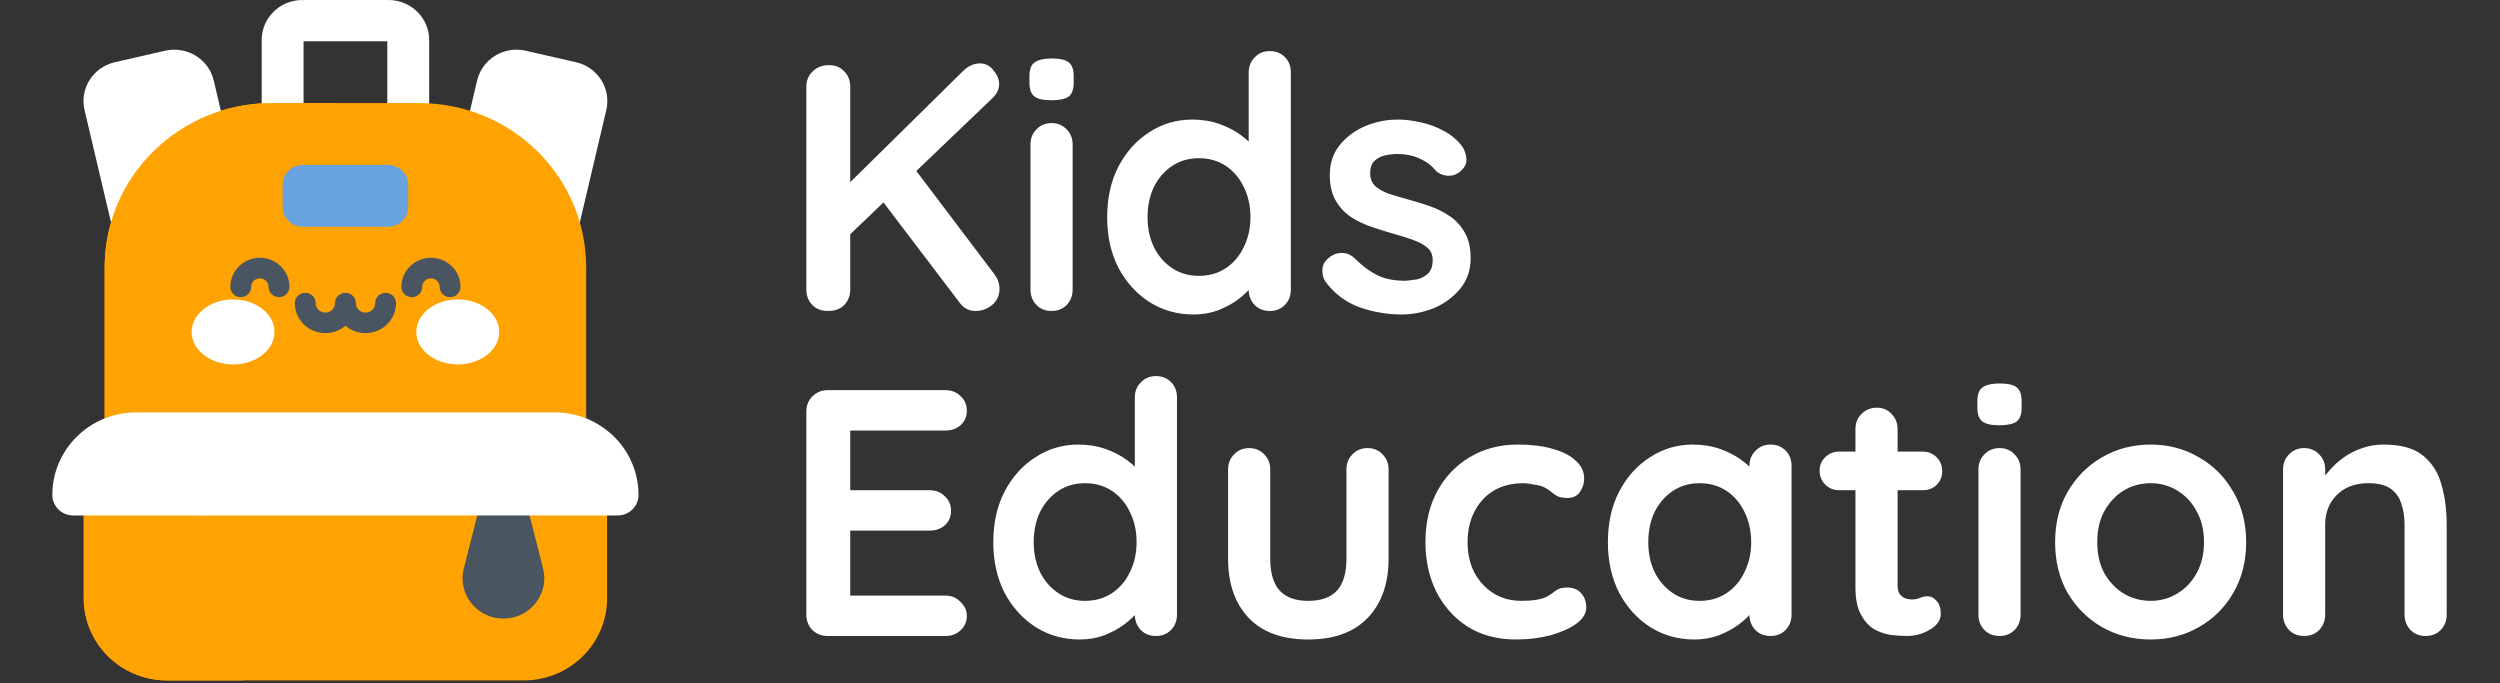 <svg width="300" height="82" viewBox="0 0 300 82" fill="none" xmlns="http://www.w3.org/2000/svg">
<rect x="0" y="0" width="300" height="82" fill="#333333" stroke="none"/>
<g clip-path="url(#clip0_1739_5)">
<path d="M68.173 32.651L52.669 29.106L57.253 9.664C57.859 7.091 60.47 5.489 63.083 6.086L69.123 7.467C71.736 8.065 73.363 10.636 72.756 13.21L68.173 32.651Z" fill="white"/>
<path d="M14.73 32.652L30.233 29.106L25.65 9.664C25.043 7.091 22.433 5.489 19.82 6.086L13.779 7.468C11.166 8.065 9.539 10.636 10.146 13.21L14.73 32.652Z" fill="white"/>
<path d="M47.732 4.948H35.17L36.426 -0H46.476L47.732 4.948Z" fill="white"/>
<path d="M36.427 14.845H31.403V4.803C31.402 2.15 33.586 -0 36.279 -0H36.427V14.845Z" fill="white"/>
<path d="M51.5 14.845H46.476V-0H46.624C49.317 -0 51.5 2.15 51.5 4.803V14.845H51.5Z" fill="white"/>
<path d="M70.342 32.088V61.857H12.56V32.088C12.56 30.213 12.826 28.399 13.323 26.682L20.264 23.146L26.505 13.296C28.063 12.806 29.703 12.5 31.402 12.405H31.403L34.178 13.414L36.426 12.371H50.323C61.379 12.37 70.342 21.199 70.342 32.088Z" fill="#FEA301"/>
<path d="M40.073 12.371C36.847 13.968 29.068 18.928 29.068 29.634V61.857H12.56V32.088C12.56 21.199 21.524 12.371 32.58 12.371H40.073Z" fill="#FEA301"/>
<path d="M72.854 59.363V71.793C72.854 77.238 68.372 81.651 62.845 81.651H20.058C14.531 81.651 10.048 77.238 10.048 71.793V59.363C10.048 57.869 10.724 56.53 11.79 55.628C12.665 54.884 13.806 54.434 15.053 54.434H67.85C70.612 54.434 72.854 56.64 72.854 59.363Z" fill="#FEA301"/>
<path d="M29.206 81.652H20.058C14.53 81.652 10.048 77.238 10.048 71.793V59.363C10.048 57.87 10.724 56.531 11.79 55.628L24.335 61.857V74.422C24.335 77.554 26.079 80.348 29.206 81.652Z" fill="#FEA301"/>
<path d="M60.411 74.228C57.221 74.228 54.88 71.275 55.654 68.227L57.899 59.383H62.923L65.168 68.227C65.942 71.275 63.601 74.228 60.411 74.228Z" fill="#495560"/>
<path d="M76.621 59.392C76.621 60.073 76.341 60.689 75.889 61.134C75.437 61.581 74.81 61.857 74.119 61.857H24.335L19.627 61.07V52.008L29.068 49.486H66.564C72.119 49.486 76.621 53.921 76.621 59.392Z" fill="white"/>
<path d="M22.537 58.945C22.537 60.245 23.224 61.187 24.335 61.857H8.783C7.401 61.857 6.281 60.753 6.281 59.392C6.281 56.657 7.407 54.18 9.227 52.388C11.047 50.595 13.561 49.486 16.339 49.486H29.068C29.068 49.486 22.537 52.12 22.537 58.945Z" fill="white"/>
<path d="M46.559 27.217H36.343C35.002 27.217 33.915 26.146 33.915 24.825V22.186C33.915 20.865 35.002 19.794 36.343 19.794H46.559C47.901 19.794 48.988 20.865 48.988 22.186V24.825C48.988 26.146 47.901 27.217 46.559 27.217Z" fill="#68A2DF"/>
<path d="M27.971 43.735C30.718 43.735 32.945 41.988 32.945 39.833C32.945 37.679 30.718 35.932 27.971 35.932C25.223 35.932 22.996 37.679 22.996 39.833C22.996 41.988 25.223 43.735 27.971 43.735Z" fill="white"/>
<path d="M54.932 43.735C57.679 43.735 59.906 41.988 59.906 39.833C59.906 37.679 57.679 35.932 54.932 35.932C52.185 35.932 49.958 37.679 49.958 39.833C49.958 41.988 52.185 43.735 54.932 43.735Z" fill="white"/>
<path d="M46.274 35.136C45.583 35.136 45.023 35.688 45.023 36.369C45.023 36.999 44.503 37.512 43.863 37.512C43.223 37.512 42.703 36.999 42.703 36.369C42.703 35.688 42.142 35.136 41.451 35.136C40.761 35.136 40.2 35.688 40.2 36.369C40.2 36.999 39.68 37.512 39.04 37.512C38.4 37.512 37.88 36.999 37.88 36.369C37.88 35.688 37.319 35.136 36.629 35.136C35.938 35.136 35.377 35.688 35.377 36.369C35.377 38.358 37.02 39.976 39.04 39.976C39.963 39.976 40.807 39.637 41.452 39.081C42.096 39.637 42.94 39.976 43.863 39.976C45.883 39.976 47.526 38.358 47.526 36.369C47.526 35.688 46.965 35.136 46.274 35.136Z" fill="#495560"/>
<path d="M33.484 35.66C32.793 35.66 32.233 35.108 32.233 34.428C32.233 33.86 31.764 33.398 31.188 33.398C30.611 33.398 30.142 33.86 30.142 34.428C30.142 35.108 29.582 35.66 28.891 35.66C28.2 35.66 27.64 35.108 27.64 34.428C27.64 32.501 29.232 30.933 31.188 30.933C33.144 30.933 34.736 32.501 34.736 34.428C34.735 35.108 34.175 35.66 33.484 35.66Z" fill="#495560"/>
<path d="M54.011 35.66C53.32 35.66 52.76 35.108 52.76 34.428C52.76 33.86 52.291 33.398 51.715 33.398C51.139 33.398 50.67 33.86 50.67 34.428C50.67 35.108 50.109 35.66 49.419 35.66C48.727 35.66 48.167 35.108 48.167 34.428C48.167 32.501 49.759 30.933 51.715 30.933C53.671 30.933 55.263 32.501 55.263 34.428C55.262 35.108 54.702 35.66 54.011 35.66Z" fill="#495560"/>
</g>
<path d="M117.073 37.317C116.286 37.317 115.654 36.994 115.177 36.347L105.442 23.536L109.277 19.617L119.349 32.934C119.742 33.468 119.939 34.044 119.939 34.662C119.939 35.448 119.644 36.094 119.054 36.6C118.464 37.078 117.804 37.317 117.073 37.317ZM117.579 7.606C118.253 7.606 118.801 7.887 119.222 8.449C119.672 8.983 119.897 9.53 119.897 10.092C119.897 10.682 119.644 11.23 119.138 11.736L101.48 28.635L101.27 22.609L115.514 8.575C116.16 7.929 116.848 7.606 117.579 7.606ZM99.373 37.317C98.587 37.317 97.954 37.078 97.477 36.6C96.999 36.094 96.76 35.476 96.76 34.746V10.387C96.76 9.657 97.013 9.053 97.519 8.575C98.025 8.07 98.671 7.817 99.457 7.817C100.244 7.817 100.862 8.07 101.312 8.575C101.789 9.053 102.028 9.657 102.028 10.387V34.746C102.028 35.476 101.789 36.094 101.312 36.6C100.834 37.078 100.188 37.317 99.373 37.317ZM128.716 34.746C128.716 35.476 128.477 36.094 128 36.6C127.522 37.078 126.918 37.317 126.188 37.317C125.457 37.317 124.853 37.078 124.375 36.6C123.898 36.094 123.659 35.476 123.659 34.746V17.341C123.659 16.61 123.898 16.006 124.375 15.529C124.853 15.023 125.457 14.77 126.188 14.77C126.918 14.77 127.522 15.023 128 15.529C128.477 16.006 128.716 16.61 128.716 17.341V34.746ZM126.145 12.031C125.19 12.031 124.516 11.876 124.123 11.567C123.729 11.258 123.533 10.71 123.533 9.924V9.123C123.533 8.308 123.743 7.76 124.165 7.48C124.614 7.17 125.288 7.016 126.188 7.016C127.171 7.016 127.859 7.17 128.253 7.48C128.646 7.789 128.843 8.336 128.843 9.123V9.924C128.843 10.739 128.632 11.3 128.21 11.61C127.789 11.89 127.101 12.031 126.145 12.031ZM152.372 6.131C153.103 6.131 153.707 6.37 154.184 6.847C154.662 7.325 154.901 7.943 154.901 8.702V34.746C154.901 35.476 154.662 36.094 154.184 36.6C153.707 37.078 153.103 37.317 152.372 37.317C151.642 37.317 151.038 37.078 150.56 36.6C150.082 36.094 149.843 35.476 149.843 34.746V32.681L150.771 33.06C150.771 33.425 150.574 33.875 150.181 34.409C149.787 34.914 149.253 35.42 148.579 35.926C147.905 36.432 147.104 36.867 146.177 37.232C145.278 37.569 144.295 37.738 143.227 37.738C141.288 37.738 139.533 37.246 137.959 36.263C136.386 35.252 135.136 33.875 134.208 32.133C133.309 30.363 132.86 28.34 132.86 26.064C132.86 23.761 133.309 21.738 134.208 19.996C135.136 18.226 136.372 16.849 137.917 15.866C139.462 14.854 141.176 14.349 143.058 14.349C144.267 14.349 145.376 14.531 146.388 14.897C147.399 15.262 148.27 15.726 149.001 16.287C149.759 16.849 150.335 17.425 150.728 18.015C151.15 18.577 151.361 19.055 151.361 19.448L149.843 19.996V8.702C149.843 7.971 150.082 7.367 150.56 6.89C151.038 6.384 151.642 6.131 152.372 6.131ZM143.859 33.102C145.095 33.102 146.177 32.793 147.104 32.175C148.031 31.557 148.748 30.714 149.253 29.647C149.787 28.579 150.054 27.385 150.054 26.064C150.054 24.716 149.787 23.508 149.253 22.44C148.748 21.373 148.031 20.53 147.104 19.912C146.177 19.294 145.095 18.985 143.859 18.985C142.651 18.985 141.583 19.294 140.656 19.912C139.729 20.53 138.999 21.373 138.465 22.44C137.959 23.508 137.706 24.716 137.706 26.064C137.706 27.385 137.959 28.579 138.465 29.647C138.999 30.714 139.729 31.557 140.656 32.175C141.583 32.793 142.651 33.102 143.859 33.102ZM159.07 33.819C158.789 33.425 158.662 32.92 158.691 32.302C158.719 31.684 159.084 31.15 159.786 30.7C160.236 30.419 160.713 30.307 161.219 30.363C161.725 30.391 162.216 30.644 162.694 31.122C163.509 31.936 164.366 32.569 165.265 33.018C166.164 33.468 167.288 33.692 168.636 33.692C169.058 33.664 169.521 33.608 170.027 33.524C170.533 33.411 170.968 33.187 171.333 32.849C171.727 32.484 171.923 31.936 171.923 31.206C171.923 30.588 171.713 30.096 171.291 29.731C170.87 29.366 170.308 29.057 169.606 28.804C168.931 28.551 168.173 28.312 167.33 28.087C166.459 27.834 165.56 27.554 164.633 27.244C163.734 26.936 162.905 26.542 162.146 26.064C161.388 25.559 160.77 24.899 160.292 24.084C159.814 23.269 159.576 22.244 159.576 21.007C159.576 19.603 159.969 18.409 160.756 17.425C161.542 16.442 162.554 15.683 163.79 15.149C165.054 14.616 166.375 14.349 167.751 14.349C168.622 14.349 169.535 14.461 170.491 14.686C171.446 14.883 172.359 15.22 173.23 15.697C174.101 16.147 174.831 16.751 175.421 17.509C175.73 17.931 175.913 18.437 175.969 19.027C176.025 19.617 175.758 20.151 175.168 20.628C174.747 20.965 174.255 21.12 173.693 21.092C173.131 21.035 172.668 20.839 172.303 20.502C171.825 19.884 171.179 19.392 170.364 19.027C169.577 18.661 168.664 18.479 167.625 18.479C167.203 18.479 166.74 18.535 166.234 18.647C165.756 18.732 165.335 18.942 164.97 19.279C164.605 19.589 164.422 20.094 164.422 20.797C164.422 21.443 164.633 21.963 165.054 22.356C165.476 22.721 166.037 23.03 166.74 23.283C167.47 23.508 168.243 23.733 169.058 23.957C169.901 24.182 170.757 24.449 171.628 24.758C172.499 25.067 173.3 25.474 174.031 25.98C174.761 26.486 175.351 27.146 175.801 27.961C176.25 28.748 176.475 29.759 176.475 30.995C176.475 32.428 176.053 33.65 175.211 34.662C174.368 35.673 173.314 36.446 172.05 36.98C170.786 37.485 169.493 37.738 168.173 37.738C166.515 37.738 164.857 37.457 163.2 36.895C161.542 36.305 160.166 35.28 159.07 33.819ZM99.331 46.817H113.449C114.179 46.817 114.783 47.056 115.261 47.533C115.767 47.983 116.02 48.573 116.02 49.303C116.02 50.005 115.767 50.581 115.261 51.031C114.783 51.452 114.179 51.663 113.449 51.663H101.649L102.028 50.947V59.164L101.691 58.827H111.552C112.283 58.827 112.887 59.066 113.365 59.544C113.87 59.993 114.123 60.583 114.123 61.314C114.123 62.016 113.87 62.592 113.365 63.042C112.887 63.463 112.283 63.674 111.552 63.674H101.817L102.028 63.337V71.85L101.691 71.47H113.449C114.179 71.47 114.783 71.723 115.261 72.229C115.767 72.706 116.02 73.268 116.02 73.915C116.02 74.617 115.767 75.193 115.261 75.642C114.783 76.092 114.179 76.317 113.449 76.317H99.331C98.6 76.317 97.982 76.078 97.477 75.6C96.999 75.094 96.76 74.476 96.76 73.746V49.387C96.76 48.657 96.999 48.053 97.477 47.575C97.982 47.069 98.6 46.817 99.331 46.817ZM138.709 45.131C139.439 45.131 140.043 45.37 140.521 45.847C140.998 46.325 141.237 46.943 141.237 47.702V73.746C141.237 74.476 140.998 75.094 140.521 75.6C140.043 76.078 139.439 76.317 138.709 76.317C137.978 76.317 137.374 76.078 136.896 75.6C136.419 75.094 136.18 74.476 136.18 73.746V71.681L137.107 72.06C137.107 72.425 136.91 72.875 136.517 73.409C136.124 73.915 135.59 74.42 134.916 74.926C134.241 75.432 133.441 75.867 132.514 76.232C131.615 76.57 130.631 76.738 129.564 76.738C127.625 76.738 125.869 76.246 124.296 75.263C122.722 74.252 121.472 72.875 120.545 71.133C119.646 69.363 119.196 67.34 119.196 65.064C119.196 62.761 119.646 60.738 120.545 58.996C121.472 57.226 122.708 55.849 124.254 54.866C125.799 53.855 127.513 53.349 129.395 53.349C130.603 53.349 131.713 53.531 132.724 53.897C133.736 54.262 134.607 54.725 135.337 55.287C136.096 55.849 136.672 56.425 137.065 57.015C137.486 57.577 137.697 58.055 137.697 58.448L136.18 58.996V47.702C136.18 46.971 136.419 46.367 136.896 45.889C137.374 45.384 137.978 45.131 138.709 45.131ZM130.196 72.102C131.432 72.102 132.514 71.793 133.441 71.175C134.368 70.557 135.084 69.714 135.59 68.647C136.124 67.579 136.391 66.385 136.391 65.064C136.391 63.716 136.124 62.508 135.59 61.44C135.084 60.373 134.368 59.53 133.441 58.912C132.514 58.294 131.432 57.984 130.196 57.984C128.988 57.984 127.92 58.294 126.993 58.912C126.066 59.53 125.335 60.373 124.801 61.44C124.296 62.508 124.043 63.716 124.043 65.064C124.043 66.385 124.296 67.579 124.801 68.647C125.335 69.714 126.066 70.557 126.993 71.175C127.92 71.793 128.988 72.102 130.196 72.102ZM164.102 53.77C164.832 53.77 165.436 54.023 165.914 54.529C166.392 55.006 166.63 55.611 166.63 56.341V67.045C166.63 70.023 165.802 72.383 164.144 74.125C162.486 75.867 160.098 76.738 156.98 76.738C153.861 76.738 151.473 75.867 149.815 74.125C148.186 72.383 147.371 70.023 147.371 67.045V56.341C147.371 55.611 147.61 55.006 148.088 54.529C148.565 54.023 149.169 53.77 149.9 53.77C150.63 53.77 151.234 54.023 151.712 54.529C152.19 55.006 152.428 55.611 152.428 56.341V67.045C152.428 68.759 152.808 70.037 153.566 70.88C154.325 71.695 155.463 72.102 156.98 72.102C158.525 72.102 159.677 71.695 160.435 70.88C161.194 70.037 161.573 68.759 161.573 67.045V56.341C161.573 55.611 161.812 55.006 162.29 54.529C162.767 54.023 163.371 53.77 164.102 53.77ZM182.135 53.349C183.737 53.349 185.128 53.517 186.308 53.855C187.516 54.192 188.443 54.669 189.089 55.287C189.763 55.877 190.1 56.594 190.1 57.437C190.1 57.999 189.932 58.532 189.595 59.038C189.258 59.516 188.766 59.755 188.12 59.755C187.67 59.755 187.291 59.698 186.982 59.586C186.701 59.446 186.448 59.277 186.223 59.08C185.999 58.884 185.732 58.701 185.423 58.532C185.142 58.364 184.706 58.237 184.116 58.153C183.554 58.041 183.133 57.984 182.852 57.984C181.419 57.984 180.197 58.294 179.185 58.912C178.202 59.53 177.444 60.373 176.91 61.44C176.376 62.48 176.109 63.688 176.109 65.064C176.109 66.413 176.376 67.621 176.91 68.689C177.472 69.728 178.23 70.557 179.185 71.175C180.169 71.793 181.293 72.102 182.557 72.102C183.259 72.102 183.863 72.06 184.369 71.976C184.875 71.892 185.296 71.765 185.633 71.597C186.027 71.372 186.378 71.133 186.687 70.88C186.996 70.627 187.459 70.501 188.078 70.501C188.808 70.501 189.37 70.74 189.763 71.217C190.157 71.667 190.353 72.229 190.353 72.903C190.353 73.606 189.96 74.252 189.173 74.842C188.387 75.404 187.347 75.867 186.055 76.232C184.79 76.57 183.414 76.738 181.925 76.738C179.705 76.738 177.781 76.232 176.151 75.221C174.522 74.181 173.257 72.777 172.358 71.007C171.487 69.237 171.052 67.256 171.052 65.064C171.052 62.761 171.515 60.738 172.443 58.996C173.398 57.226 174.704 55.849 176.362 54.866C178.048 53.855 179.972 53.349 182.135 53.349ZM212.459 53.349C213.189 53.349 213.793 53.588 214.271 54.065C214.748 54.543 214.987 55.161 214.987 55.919V73.746C214.987 74.476 214.748 75.094 214.271 75.6C213.793 76.078 213.189 76.317 212.459 76.317C211.728 76.317 211.124 76.078 210.646 75.6C210.169 75.094 209.93 74.476 209.93 73.746V71.681L210.857 72.06C210.857 72.425 210.66 72.875 210.267 73.409C209.874 73.915 209.34 74.42 208.666 74.926C207.991 75.432 207.191 75.867 206.264 76.232C205.365 76.57 204.381 76.738 203.314 76.738C201.375 76.738 199.619 76.246 198.046 75.263C196.472 74.252 195.222 72.875 194.295 71.133C193.396 69.363 192.946 67.34 192.946 65.064C192.946 62.761 193.396 60.738 194.295 58.996C195.222 57.226 196.458 55.849 198.004 54.866C199.549 53.855 201.263 53.349 203.145 53.349C204.353 53.349 205.463 53.531 206.474 53.897C207.486 54.262 208.357 54.725 209.087 55.287C209.846 55.849 210.422 56.425 210.815 57.015C211.236 57.577 211.447 58.055 211.447 58.448L209.93 58.996V55.919C209.93 55.189 210.169 54.585 210.646 54.107C211.124 53.602 211.728 53.349 212.459 53.349ZM203.946 72.102C205.182 72.102 206.264 71.793 207.191 71.175C208.118 70.557 208.834 69.714 209.34 68.647C209.874 67.579 210.141 66.385 210.141 65.064C210.141 63.716 209.874 62.508 209.34 61.44C208.834 60.373 208.118 59.53 207.191 58.912C206.264 58.294 205.182 57.984 203.946 57.984C202.738 57.984 201.67 58.294 200.743 58.912C199.816 59.53 199.085 60.373 198.551 61.44C198.046 62.508 197.793 63.716 197.793 65.064C197.793 66.385 198.046 67.579 198.551 68.647C199.085 69.714 199.816 70.557 200.743 71.175C201.67 71.793 202.738 72.102 203.946 72.102ZM220.716 54.192H230.703C231.378 54.192 231.94 54.416 232.389 54.866C232.839 55.316 233.063 55.877 233.063 56.552C233.063 57.198 232.839 57.746 232.389 58.195C231.94 58.617 231.378 58.827 230.703 58.827H220.716C220.041 58.827 219.479 58.603 219.03 58.153C218.58 57.704 218.356 57.142 218.356 56.467C218.356 55.821 218.58 55.287 219.03 54.866C219.479 54.416 220.041 54.192 220.716 54.192ZM225.225 48.924C225.955 48.924 226.545 49.177 226.995 49.682C227.472 50.16 227.711 50.764 227.711 51.495V70.248C227.711 70.641 227.782 70.965 227.922 71.217C228.091 71.47 228.301 71.653 228.554 71.765C228.835 71.878 229.13 71.934 229.439 71.934C229.776 71.934 230.085 71.878 230.366 71.765C230.647 71.625 230.97 71.555 231.336 71.555C231.729 71.555 232.08 71.737 232.389 72.102C232.726 72.468 232.895 72.973 232.895 73.62C232.895 74.406 232.459 75.052 231.588 75.558C230.746 76.064 229.832 76.317 228.849 76.317C228.259 76.317 227.599 76.275 226.868 76.19C226.166 76.078 225.492 75.839 224.846 75.474C224.227 75.081 223.708 74.49 223.286 73.704C222.865 72.917 222.654 71.835 222.654 70.459V51.495C222.654 50.764 222.893 50.16 223.371 49.682C223.876 49.177 224.494 48.924 225.225 48.924ZM242.469 73.746C242.469 74.476 242.23 75.094 241.752 75.6C241.275 76.078 240.671 76.317 239.94 76.317C239.21 76.317 238.606 76.078 238.128 75.6C237.651 75.094 237.412 74.476 237.412 73.746V56.341C237.412 55.611 237.651 55.006 238.128 54.529C238.606 54.023 239.21 53.77 239.94 53.77C240.671 53.77 241.275 54.023 241.752 54.529C242.23 55.006 242.469 55.611 242.469 56.341V73.746ZM239.898 51.031C238.943 51.031 238.269 50.876 237.875 50.567C237.482 50.258 237.285 49.711 237.285 48.924V48.123C237.285 47.308 237.496 46.761 237.917 46.48C238.367 46.17 239.041 46.016 239.94 46.016C240.924 46.016 241.612 46.17 242.005 46.48C242.399 46.789 242.595 47.336 242.595 48.123V48.924C242.595 49.739 242.385 50.3 241.963 50.609C241.542 50.891 240.853 51.031 239.898 51.031ZM269.538 65.064C269.538 67.368 269.019 69.405 267.979 71.175C266.968 72.917 265.591 74.28 263.849 75.263C262.135 76.246 260.211 76.738 258.076 76.738C255.94 76.738 254.002 76.246 252.26 75.263C250.546 74.28 249.169 72.917 248.13 71.175C247.118 69.405 246.613 67.368 246.613 65.064C246.613 62.761 247.118 60.738 248.13 58.996C249.169 57.226 250.546 55.849 252.26 54.866C254.002 53.855 255.94 53.349 258.076 53.349C260.211 53.349 262.135 53.855 263.849 54.866C265.591 55.849 266.968 57.226 267.979 58.996C269.019 60.738 269.538 62.761 269.538 65.064ZM264.481 65.064C264.481 63.632 264.186 62.395 263.596 61.356C263.034 60.288 262.262 59.459 261.278 58.87C260.323 58.279 259.256 57.984 258.076 57.984C256.896 57.984 255.814 58.279 254.831 58.87C253.875 59.459 253.103 60.288 252.513 61.356C251.951 62.395 251.67 63.632 251.67 65.064C251.67 66.469 251.951 67.706 252.513 68.773C253.103 69.813 253.875 70.627 254.831 71.217C255.814 71.807 256.896 72.102 258.076 72.102C259.256 72.102 260.323 71.807 261.278 71.217C262.262 70.627 263.034 69.813 263.596 68.773C264.186 67.706 264.481 66.469 264.481 65.064ZM286.017 53.349C288.096 53.349 289.67 53.784 290.737 54.655C291.833 55.526 292.578 56.692 292.971 58.153C293.392 59.586 293.603 61.187 293.603 62.957V73.746C293.603 74.476 293.364 75.094 292.887 75.6C292.409 76.078 291.805 76.317 291.074 76.317C290.344 76.317 289.74 76.078 289.262 75.6C288.785 75.094 288.546 74.476 288.546 73.746V62.957C288.546 62.03 288.419 61.201 288.167 60.471C287.942 59.712 287.52 59.108 286.902 58.659C286.284 58.209 285.399 57.984 284.247 57.984C283.123 57.984 282.168 58.209 281.382 58.659C280.623 59.108 280.033 59.712 279.612 60.471C279.218 61.201 279.022 62.03 279.022 62.957V73.746C279.022 74.476 278.783 75.094 278.305 75.6C277.828 76.078 277.223 76.317 276.493 76.317C275.763 76.317 275.158 76.078 274.681 75.6C274.203 75.094 273.964 74.476 273.964 73.746V56.341C273.964 55.611 274.203 55.006 274.681 54.529C275.158 54.023 275.763 53.77 276.493 53.77C277.223 53.77 277.828 54.023 278.305 54.529C278.783 55.006 279.022 55.611 279.022 56.341V58.153L278.389 58.027C278.642 57.549 279.008 57.043 279.485 56.51C279.963 55.948 280.525 55.428 281.171 54.95C281.817 54.473 282.548 54.093 283.362 53.812C284.177 53.503 285.062 53.349 286.017 53.349Z" fill="white"/>
<defs>
<clipPath id="clip0_1739_5">
<rect width="82.903" height="81.652" fill="white"/>
</clipPath>
</defs>
</svg>

